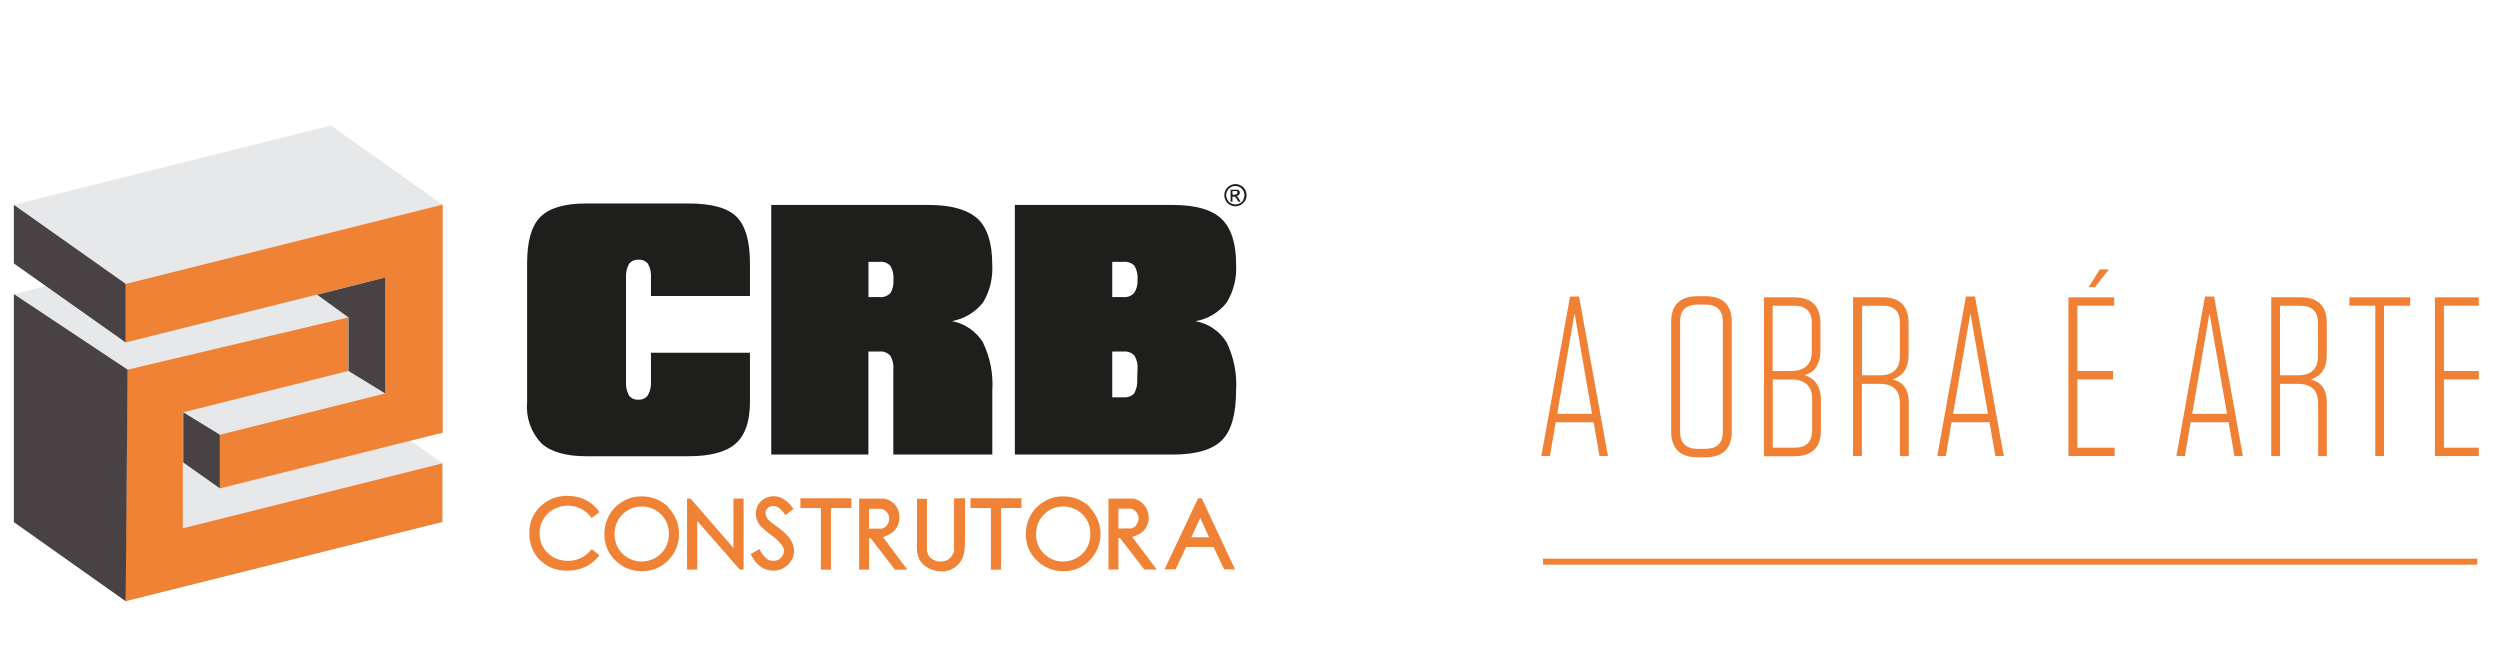 <svg width="340" height="89" viewBox="0 0 340 89" fill="none" xmlns="http://www.w3.org/2000/svg">
<path d="M44.997 17.069L1.886 27.862V35.828L6.246 38.906L1.886 39.996V71.008L17.093 81.765L60.204 70.972V63.007L55.844 59.928L60.204 58.826V27.826L44.997 17.069Z" fill="#E7E8E9"/>
<path d="M17.345 50.274L17.045 81.765L60.156 70.984V63.019L24.865 71.847V56.083L47.351 50.453V43.17L17.345 50.274ZM17.093 38.618V46.572L52.384 37.744V53.508L29.898 59.126V66.421L60.204 58.838V27.826L17.093 38.618Z" fill="#F08236"/>
<path d="M1.886 35.828L17.093 46.572V38.606L1.886 27.862V35.828Z" fill="#494245"/>
<path d="M1.886 71.008L17.093 81.765L17.357 50.274L1.886 39.996V71.008Z" fill="#494245"/>
<path d="M52.384 37.744V53.508L47.399 50.453V43.17L43.135 40.08L52.384 37.744Z" fill="#494245"/>
<path d="M29.898 59.126V66.409L24.925 62.899V56.071L29.898 59.126Z" fill="#494245"/>
<path d="M164.432 73.069L163.231 70.433L162.03 73.069H164.432ZM163.435 67.762L167.964 77.429H166.486L165.033 74.386H161.321L159.88 77.429H158.378L162.943 67.762H163.435ZM153.489 71.859C153.622 71.883 153.754 71.883 153.886 71.859L154.198 71.715C154.306 71.679 154.39 71.607 154.45 71.511L154.631 71.26C154.775 71.032 154.847 70.769 154.847 70.505C154.847 70.254 154.775 70.002 154.631 69.787C154.571 69.679 154.486 69.583 154.39 69.499C154.318 69.427 154.234 69.355 154.15 69.295C153.958 69.2 153.742 69.164 153.525 69.176H152.108V71.883L153.489 71.859ZM157.321 77.453H155.628L152.312 73.165H152.108V77.453H150.751V67.81H153.441H153.838C153.91 67.798 153.994 67.798 154.066 67.81H154.21C155.64 68.169 156.504 69.631 156.144 71.056C156.084 71.308 155.976 71.547 155.844 71.775C155.712 71.991 155.555 72.182 155.363 72.338C155.171 72.506 154.955 72.637 154.727 72.733L154.342 72.913L153.982 73.033L157.321 77.453ZM148.288 72.602C148.3 71.943 148.132 71.296 147.82 70.721C147.495 70.158 147.015 69.691 146.45 69.367C145.874 69.044 145.237 68.876 144.577 68.876C143.928 68.876 143.303 69.044 142.739 69.367C142.186 69.703 141.718 70.17 141.381 70.733C141.057 71.32 140.889 71.979 140.901 72.649C140.889 73.141 140.985 73.632 141.165 74.087C141.345 74.542 141.622 74.949 141.97 75.285C142.655 75.979 143.592 76.375 144.577 76.363C145.237 76.363 145.886 76.195 146.462 75.872C147.027 75.56 147.495 75.081 147.808 74.518C148.132 73.943 148.3 73.284 148.288 72.602ZM148.204 69.02C150.162 71.02 150.162 74.207 148.204 76.207C147.267 77.189 145.958 77.716 144.601 77.68C143.243 77.692 141.946 77.165 140.997 76.207C140.012 75.273 139.483 73.967 139.519 72.614C139.519 71.715 139.748 70.829 140.192 70.038C140.625 69.26 141.273 68.625 142.042 68.181C142.799 67.738 143.664 67.499 144.54 67.511C145.91 67.475 147.243 68.002 148.216 68.96L148.204 69.02ZM131.988 67.762H138.919V69.092H136.144V77.477H134.763V69.092H131.976L131.988 67.762ZM131.243 67.762V73.548C131.243 73.943 131.219 74.35 131.183 74.746C131.159 75.057 131.087 75.356 131.003 75.656C130.799 76.231 130.438 76.722 129.958 77.093C129.417 77.501 128.757 77.716 128.072 77.704C127.351 77.716 126.643 77.525 126.042 77.129C125.465 76.782 125.045 76.231 124.841 75.596C124.769 75.345 124.733 75.081 124.709 74.817C124.685 74.422 124.685 74.015 124.709 73.62V67.834H126.066V74.494C126.066 74.662 126.066 74.77 126.066 74.817C126.09 75.105 126.186 75.38 126.342 75.632C126.522 75.872 126.763 76.063 127.039 76.171C127.58 76.435 128.204 76.435 128.757 76.195C128.997 76.075 129.213 75.907 129.381 75.704C129.549 75.476 129.682 75.225 129.754 74.949C129.766 74.805 129.766 74.674 129.754 74.53C129.754 74.338 129.754 74.015 129.754 73.56V67.774L131.243 67.762ZM119.568 71.883C119.7 71.907 119.844 71.907 119.976 71.883L120.288 71.739C120.384 71.691 120.48 71.619 120.54 71.535L120.721 71.284C120.865 71.056 120.937 70.793 120.925 70.529C120.937 70.278 120.865 70.026 120.721 69.811C120.649 69.703 120.565 69.607 120.468 69.523C120.396 69.451 120.312 69.379 120.228 69.319C120.036 69.224 119.832 69.188 119.616 69.2H118.186V71.907L119.568 71.883ZM123.399 77.477H121.718L118.402 73.188H118.198V77.477H116.841V67.81H119.531H119.928H120.156H120.3C120.865 67.93 121.369 68.229 121.742 68.673C122.138 69.14 122.342 69.739 122.318 70.35C122.33 70.853 122.198 71.344 121.934 71.775C121.802 71.991 121.646 72.17 121.453 72.338C121.261 72.494 121.045 72.626 120.817 72.733L120.42 72.913C120.312 72.961 120.192 73.009 120.072 73.033L123.399 77.477ZM108.853 67.762H115.784V69.092H113.009V77.477H111.64V69.092H108.853V67.762ZM107.519 73.404C107.82 73.847 107.976 74.374 107.988 74.913C107.988 75.632 107.688 76.315 107.159 76.806C106.631 77.333 105.898 77.621 105.153 77.609C104.565 77.609 104 77.441 103.507 77.117C102.943 76.71 102.486 76.171 102.186 75.536L102.078 75.368L103.279 74.662L103.387 74.865C103.592 75.273 103.88 75.644 104.228 75.956C104.48 76.159 104.793 76.279 105.117 76.279C105.393 76.279 105.658 76.219 105.898 76.099C106.114 75.979 106.294 75.8 106.426 75.596C106.546 75.392 106.607 75.165 106.607 74.925C106.607 74.638 106.51 74.362 106.33 74.135C105.898 73.584 105.381 73.105 104.805 72.709C104.252 72.326 103.76 71.883 103.315 71.392C102.979 70.948 102.787 70.409 102.787 69.858C102.787 69.439 102.895 69.02 103.099 68.661C103.207 68.481 103.339 68.313 103.495 68.169C103.652 68.026 103.82 67.906 104 67.798C104.372 67.594 104.781 67.487 105.201 67.487C105.658 67.475 106.114 67.606 106.51 67.846C107.015 68.145 107.459 68.553 107.784 69.044L107.916 69.212L106.835 70.038L106.691 69.87C106.462 69.547 106.186 69.26 105.874 69.008C105.658 68.888 105.417 68.828 105.165 68.828C104.889 68.804 104.613 68.912 104.408 69.104C104.216 69.284 104.108 69.523 104.108 69.787C104.12 69.954 104.156 70.134 104.228 70.29C104.336 70.493 104.468 70.673 104.637 70.829C104.733 70.924 104.841 71.008 104.949 71.08C105.105 71.212 105.393 71.428 105.814 71.727C106.474 72.182 107.051 72.733 107.519 73.368V73.404ZM99.748 67.81H101.129V77.465H100.613L94.823 70.841V77.465H93.441V67.81H93.922L99.748 74.53V67.81ZM90.967 72.602C90.979 71.943 90.811 71.296 90.498 70.721C90.174 70.158 89.694 69.691 89.129 69.367C88.552 69.044 87.916 68.876 87.255 68.876C86.606 68.876 85.982 69.044 85.417 69.367C84.865 69.703 84.396 70.17 84.06 70.733C83.736 71.32 83.567 71.979 83.579 72.649C83.567 73.141 83.664 73.632 83.844 74.087C84.024 74.542 84.3 74.949 84.649 75.285C85.333 75.979 86.27 76.375 87.255 76.363C87.916 76.363 88.564 76.195 89.141 75.872C89.706 75.548 90.174 75.081 90.486 74.518C90.811 73.943 90.979 73.284 90.967 72.602ZM90.883 69.02C92.841 71.02 92.841 74.207 90.883 76.207C89.934 77.177 88.637 77.704 87.279 77.68C85.922 77.692 84.625 77.165 83.676 76.207C82.691 75.273 82.162 73.967 82.198 72.614C82.198 71.715 82.426 70.829 82.871 70.038C83.303 69.26 83.952 68.625 84.721 68.181C85.477 67.738 86.342 67.499 87.219 67.511C88.588 67.475 89.922 68.002 90.895 68.96L90.883 69.02ZM81.513 75.512L81.381 75.68C80.913 76.291 80.288 76.782 79.579 77.105C78.823 77.453 78.006 77.621 77.177 77.609C75.664 77.668 74.198 77.058 73.189 75.919C72.384 74.961 71.952 73.739 71.988 72.482C71.952 71.128 72.492 69.823 73.477 68.888C74.462 67.918 75.808 67.403 77.189 67.439C77.622 67.439 78.054 67.487 78.474 67.57C79.652 67.834 80.697 68.505 81.405 69.475L81.537 69.643L80.468 70.457L80.336 70.29C79.976 69.811 79.507 69.427 78.967 69.164C77.79 68.601 76.396 68.637 75.255 69.284C74.679 69.595 74.21 70.062 73.886 70.625C73.537 71.2 73.369 71.859 73.381 72.53C73.381 73.033 73.477 73.536 73.658 74.003C73.85 74.458 74.138 74.865 74.486 75.201C74.667 75.38 74.859 75.536 75.063 75.668C75.267 75.8 75.483 75.907 75.712 76.003C76.204 76.183 76.733 76.279 77.261 76.279C77.85 76.279 78.426 76.159 78.955 75.907C79.495 75.656 79.976 75.285 80.348 74.817L80.48 74.674L81.513 75.512Z" fill="#F08236"/>
<path d="M129.477 43.674C131.135 43.362 132.625 42.476 133.682 41.158C134.631 39.589 135.063 37.768 134.943 35.935C134.943 33.061 134.282 31 132.973 29.755C131.64 28.557 129.453 27.874 126.366 27.874H104.889V61.821H118.102V47.806H119.58C120.132 47.746 120.685 47.95 121.069 48.357C121.405 48.92 121.562 49.579 121.49 50.238V61.821H134.955V53.077C135.099 50.825 134.655 48.585 133.67 46.548C132.745 45.051 131.219 44.009 129.477 43.674ZM121.069 39.876C120.685 40.272 120.144 40.463 119.592 40.404H118.114V35.612H119.592C120.144 35.552 120.697 35.744 121.081 36.139C121.417 36.714 121.574 37.385 121.502 38.044C121.562 38.679 121.429 39.325 121.093 39.876H121.069Z" fill="#1E1E1C"/>
<path d="M93.597 27.67H79.748C76.781 27.67 74.703 28.281 73.489 29.503C72.288 30.701 71.688 32.821 71.688 35.78V54.742C71.507 56.778 72.216 58.802 73.622 60.288C74.919 61.461 76.961 62.048 79.748 62.048H93.597C96.588 62.048 98.739 61.485 100.036 60.347C101.333 59.209 101.982 57.341 101.994 54.742V47.974H88.528V51.903C88.576 52.549 88.432 53.196 88.108 53.759C87.808 54.166 87.315 54.394 86.811 54.358C86.318 54.394 85.826 54.178 85.537 53.771C85.225 53.196 85.093 52.549 85.141 51.903V37.78C85.093 37.133 85.225 36.486 85.537 35.911C85.838 35.516 86.318 35.288 86.811 35.324C87.315 35.276 87.82 35.492 88.132 35.887C88.444 36.462 88.588 37.121 88.528 37.78V40.26H101.994V35.792C101.994 32.785 101.381 30.689 100.168 29.479C98.955 28.269 96.769 27.67 93.597 27.67Z" fill="#1E1E1C"/>
<path d="M166.835 41.134C167.784 39.577 168.228 37.756 168.108 35.935C168.108 33.085 167.447 31.024 166.126 29.767C164.805 28.509 162.595 27.874 159.495 27.874H138.018V61.821H159.495C162.667 61.821 164.889 61.162 166.186 59.868C167.483 58.575 168.108 56.275 168.108 53.089C168.252 50.837 167.808 48.597 166.823 46.56C165.886 45.051 164.348 43.997 162.595 43.686C164.276 43.386 165.79 42.476 166.835 41.134ZM154.655 51.603C154.715 52.274 154.57 52.945 154.234 53.52C153.838 53.915 153.285 54.095 152.733 54.035H151.267V47.806H152.781C153.345 47.746 153.898 47.95 154.282 48.357C154.619 48.92 154.763 49.579 154.703 50.238L154.655 51.603ZM154.21 39.876C153.826 40.272 153.285 40.463 152.733 40.404H151.267V35.612H152.781C153.333 35.552 153.886 35.744 154.282 36.139C154.619 36.714 154.763 37.385 154.703 38.044C154.751 38.691 154.583 39.337 154.21 39.876Z" fill="#1E1E1C"/>
<path d="M168.288 26.736L168.144 26.652C168.264 26.652 168.384 26.592 168.481 26.508C168.637 26.365 168.661 26.137 168.541 25.957C168.493 25.886 168.42 25.838 168.336 25.802C168.192 25.79 168.06 25.79 167.916 25.802H167.363V27.431H167.616V26.736H167.772C167.844 26.736 167.928 26.748 167.988 26.796C168.096 26.904 168.192 27.035 168.264 27.167L168.408 27.431H168.721L168.529 27.107C168.456 26.988 168.384 26.856 168.288 26.736ZM167.94 26.473H167.616V25.981H167.916H168.18C168.228 26.005 168.264 26.029 168.288 26.065C168.3 26.113 168.3 26.149 168.288 26.197C168.288 26.269 168.252 26.329 168.204 26.377C168.132 26.437 168.036 26.473 167.94 26.473Z" fill="#1E1E1C"/>
<path d="M169.333 25.79C169.201 25.55 169.009 25.358 168.769 25.238C168.54 25.107 168.288 25.035 168.024 25.035C167.76 25.035 167.507 25.107 167.279 25.238C167.039 25.358 166.847 25.55 166.715 25.79C166.438 26.257 166.438 26.832 166.715 27.299C166.835 27.538 167.027 27.73 167.267 27.85C167.495 27.982 167.76 28.053 168.024 28.053C168.565 28.041 169.057 27.754 169.333 27.299C169.598 26.832 169.598 26.269 169.333 25.79ZM169.117 27.167C169.009 27.371 168.853 27.526 168.649 27.634C168.456 27.742 168.24 27.802 168.024 27.802C167.808 27.802 167.592 27.742 167.399 27.634C167.195 27.526 167.039 27.371 166.931 27.167C166.823 26.975 166.763 26.76 166.763 26.544C166.763 26.329 166.823 26.113 166.931 25.921C167.039 25.718 167.195 25.562 167.399 25.454C167.772 25.238 168.228 25.238 168.601 25.454C168.805 25.562 168.973 25.718 169.081 25.921C169.297 26.293 169.297 26.748 169.081 27.119L169.117 27.167Z" fill="#1E1E1C"/>
<path d="M213.525 40.331L209.622 62.025H210.799L211.568 57.425H216.733L217.538 62.025H218.679L214.751 40.331C214.763 40.331 213.525 40.331 213.525 40.331ZM211.784 56.287L214.138 42.584L216.516 56.287H211.784Z" fill="#EF8034"/>
<path d="M231.928 40.283H230.871C228.492 40.283 227.279 41.481 227.279 43.769V58.67C227.279 60.982 228.48 62.192 230.871 62.192H231.928C234.306 62.192 235.52 60.994 235.52 58.67V43.757C235.52 41.481 234.306 40.283 231.928 40.283ZM234.306 58.73C234.306 60.276 233.502 61.042 231.892 61.042H230.907H230.895C229.297 61.042 228.493 60.264 228.493 58.73V43.733C228.493 42.188 229.297 41.421 230.907 41.421H231.892C233.502 41.421 234.306 42.2 234.306 43.733V58.73Z" fill="#EF8034"/>
<path d="M245.417 51.016C246.751 50.621 247.579 49.627 247.579 47.626V43.961C247.579 41.649 246.402 40.439 244.024 40.439H239.904V62.048H244.048C246.426 62.048 247.64 60.85 247.64 58.527V54.454C247.64 52.442 246.751 51.423 245.417 51.016ZM241.081 41.577H243.988C245.598 41.577 246.402 42.356 246.402 43.889V47.806C246.402 49.591 245.417 50.453 243.555 50.453H241.081V41.577ZM246.438 58.575C246.438 60.12 245.634 60.886 244.06 60.886H241.093V51.603H243.64C245.465 51.603 246.45 52.502 246.45 54.286V58.575H246.438Z" fill="#EF8034"/>
<path d="M257.405 51.603C258.703 51.148 259.568 50.25 259.568 48.177V43.949C259.568 41.637 258.39 40.427 256.012 40.427H252.012V62.024H253.213V52.202H255.628C257.49 52.202 258.39 53.065 258.39 54.885V62.036H259.592V54.849C259.616 52.873 258.787 51.939 257.405 51.603ZM253.237 51.04V41.577H256H256.012C257.622 41.577 258.39 42.356 258.39 43.889V48.357C258.39 50.142 257.49 51.04 255.676 51.04H253.237Z" fill="#EF8034"/>
<path d="M267.363 40.331L263.471 62.025H264.637L265.405 57.425H270.571L271.375 62.025H272.516L268.601 40.331H267.363ZM265.622 56.287L267.976 42.584L270.366 56.287H265.622Z" fill="#EF8034"/>
<path d="M282.523 51.603H287.375V50.453H282.523V41.577H287.532V40.439H281.309V62.024H287.592V60.886H282.523V51.603Z" fill="#EF8034"/>
<path d="M286.811 36.642H285.574L284.06 39.062H284.901L286.811 36.642Z" fill="#EF8034"/>
<path d="M299.88 40.331L295.988 62.025H297.153L297.922 57.425H303.087L303.892 62.025H305.033L301.117 40.331H299.88ZM298.138 56.287L300.492 42.584L302.871 56.287H298.138Z" fill="#EF8034"/>
<path d="M314.282 51.603C315.579 51.148 316.444 50.25 316.444 48.177V43.949C316.444 41.637 315.267 40.427 312.877 40.427H308.889V62.024H310.09V52.202H312.504C314.366 52.202 315.267 53.065 315.267 54.885V62.036H316.444V54.849C316.456 52.873 315.616 51.939 314.282 51.603ZM310.078 51.04V41.577H312.841C314.45 41.577 315.219 42.356 315.255 43.889V48.357C315.255 50.142 314.354 51.04 312.54 51.04H310.078Z" fill="#EF8034"/>
<path d="M319.52 41.577H323.039V62.024H324.228V41.577H327.784V40.439H319.52V41.577Z" fill="#EF8034"/>
<path d="M337.117 41.577V40.439H331.147V62.024H337.117V60.886H332.372V51.603H337.117V50.453H332.372V41.577H337.117Z" fill="#EF8034"/>
<path d="M336.901 75.98H209.85V76.794H336.901V75.98Z" fill="#EF8034"/>
</svg>
